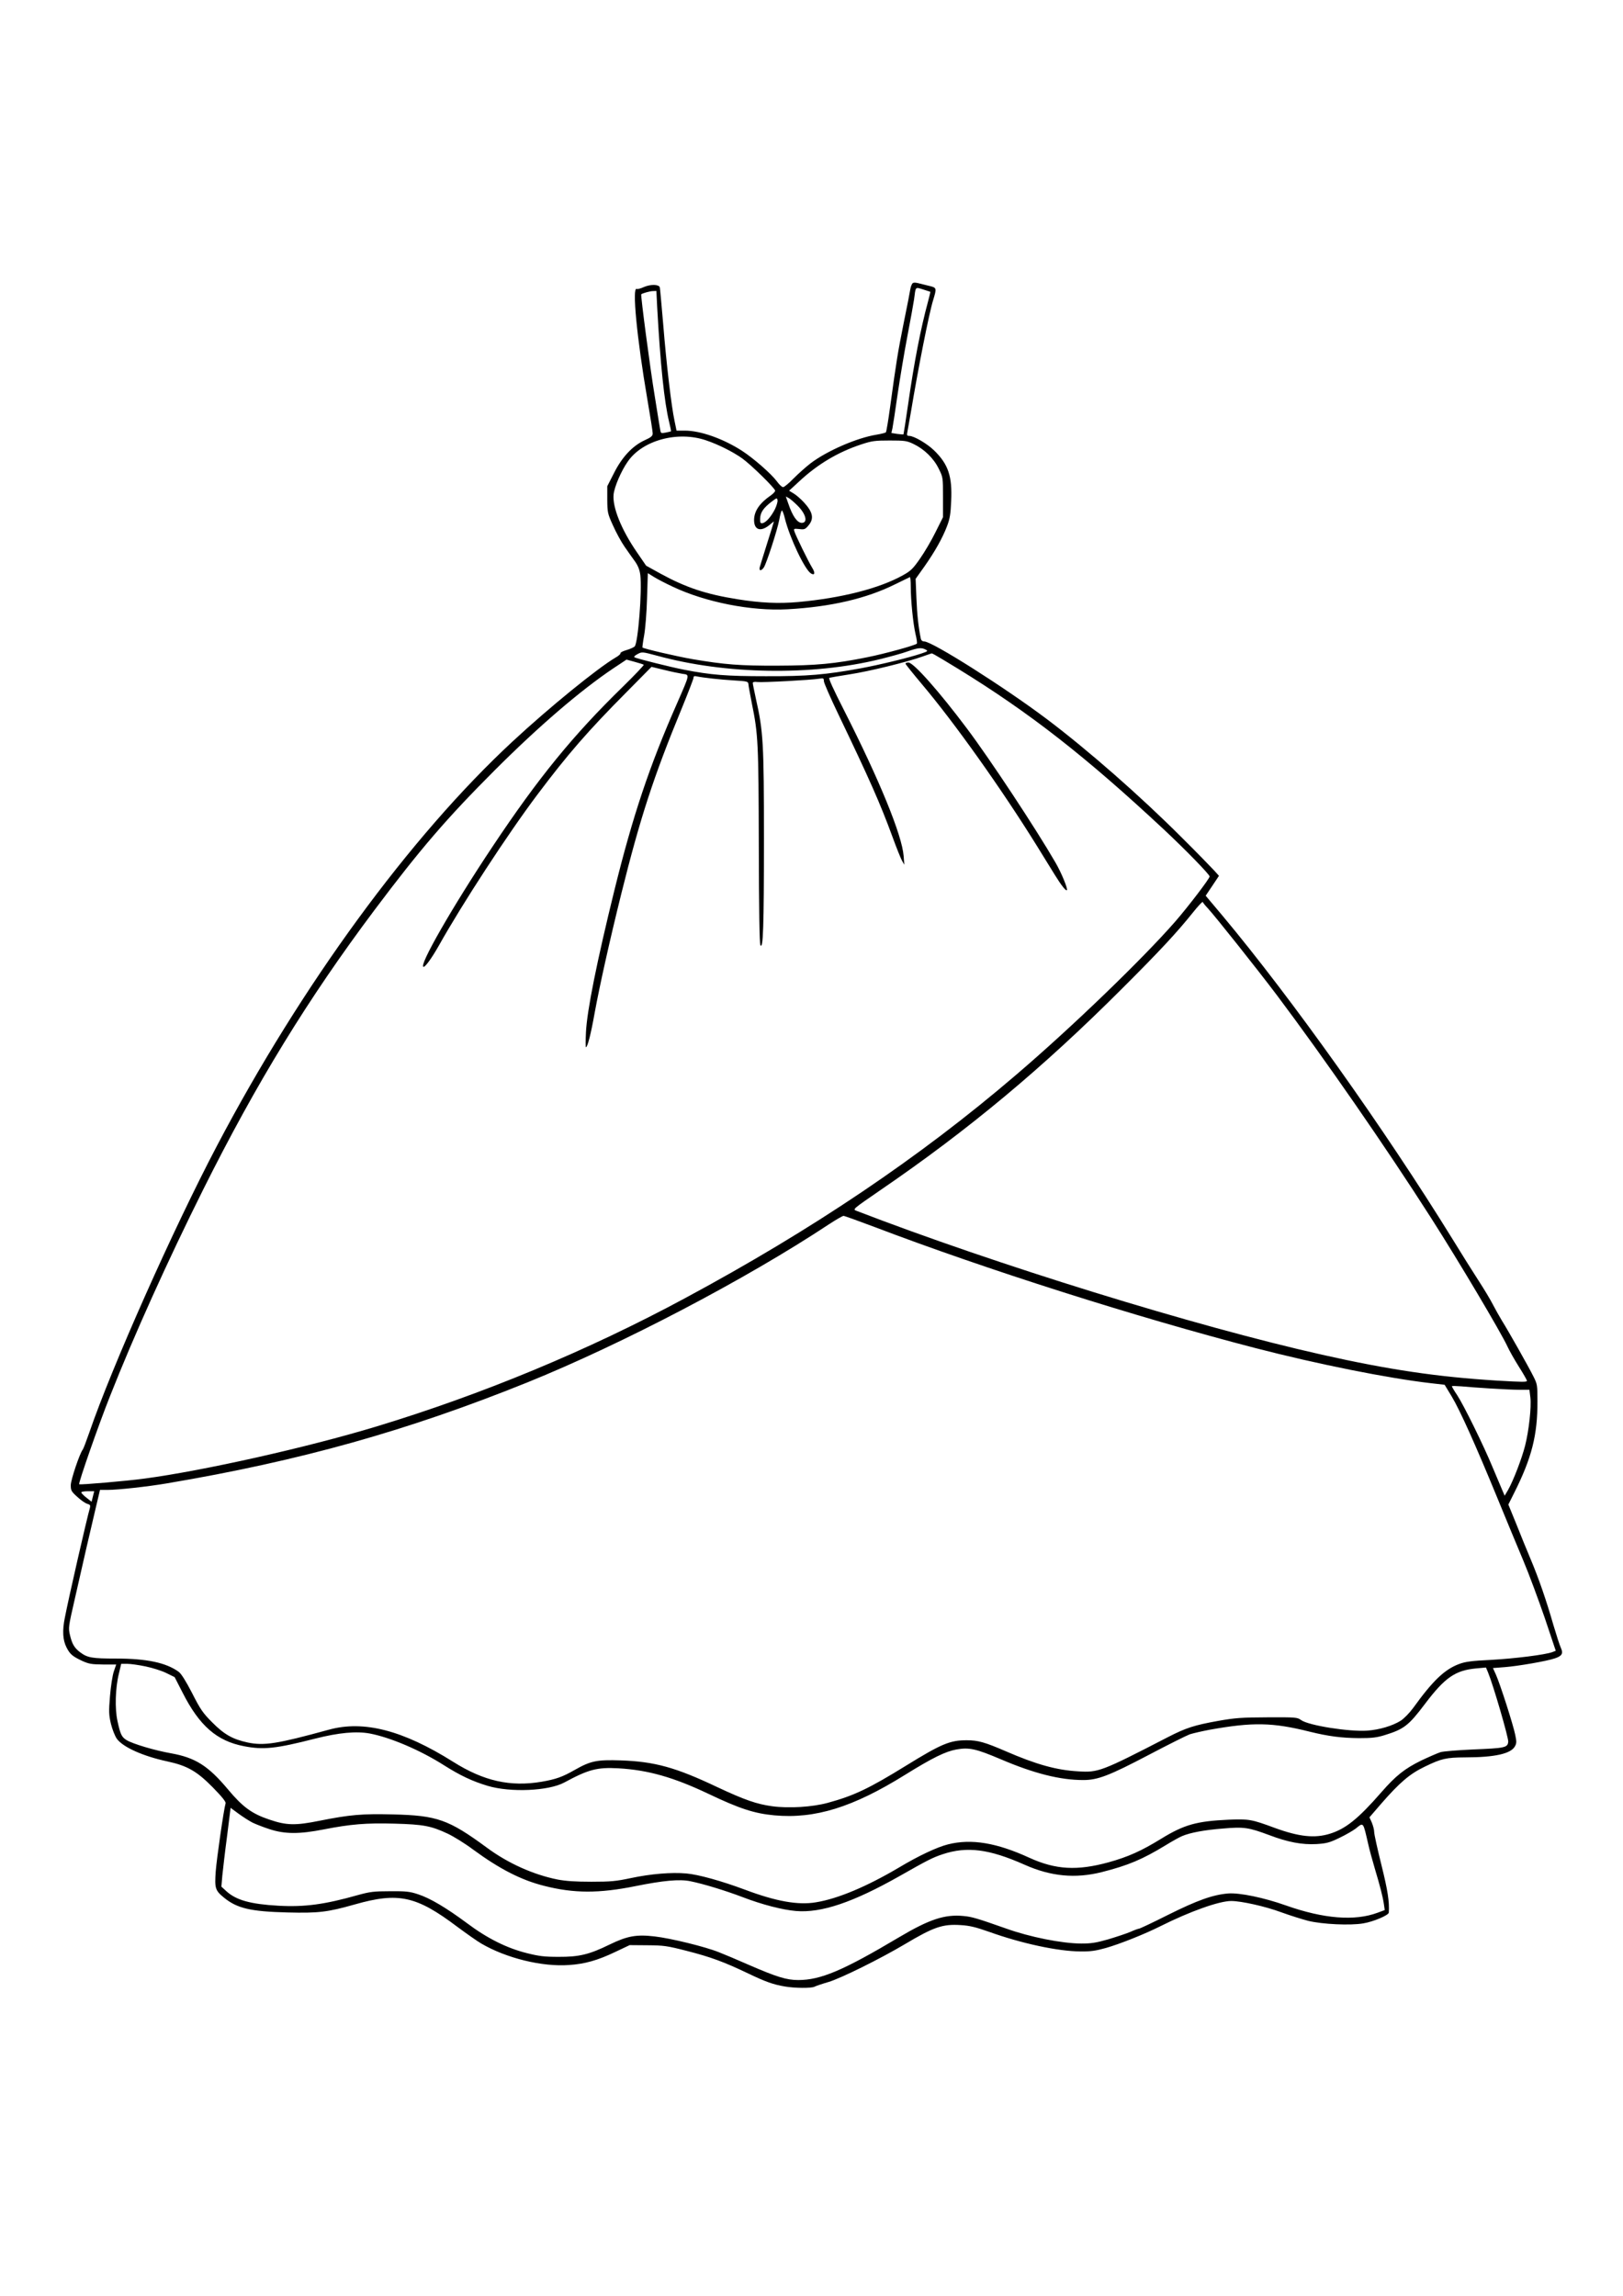 <svg xmlns="http://www.w3.org/2000/svg" xmlns:xlink="http://www.w3.org/1999/xlink" width="793" zoomAndPan="magnify" viewBox="0 0 594.96 842.25" height="1122" preserveAspectRatio="xMidYMid meet" version="1.0"><path fill="#000000" d="M 334.465 104.023 C 334.223 104.312 333.883 105.184 333.738 106.004 C 333.641 106.777 332.531 112.434 331.277 118.57 C 329.055 129.734 328.668 132.148 326.352 149.016 C 325.676 154.043 324.949 158.391 324.758 158.586 C 324.562 158.777 323.02 159.164 321.281 159.457 C 314.133 160.617 303.172 165.352 297.086 169.992 C 295.398 171.297 292.645 173.762 290.906 175.5 C 289.168 177.289 287.43 178.738 287.043 178.691 C 286.656 178.691 285.641 177.773 284.773 176.562 C 282.746 173.809 276.227 168.105 271.977 165.352 C 265.07 160.906 256.766 157.957 251.02 157.957 L 247.977 157.957 L 247.254 154.43 C 246.094 149.066 244.258 133.504 243.098 119.055 C 242.473 111.852 241.941 105.762 241.844 105.426 C 241.555 104.312 238.609 104.215 236.145 105.23 C 234.891 105.812 233.633 106.148 233.395 106.004 C 231.605 104.844 233.395 123.887 237.305 146.648 C 238.367 152.836 239.234 158.344 239.234 158.973 C 239.234 159.938 238.656 160.422 236.195 161.535 C 231.75 163.613 227.938 167.719 224.992 173.617 L 222.574 178.352 L 222.574 183.281 C 222.625 187.969 222.672 188.355 224.652 192.707 C 225.762 195.219 227.695 198.797 228.949 200.582 C 230.207 202.422 231.945 204.836 232.812 206.043 C 233.875 207.59 234.457 209.043 234.695 210.973 C 235.371 216.676 233.875 235.816 232.621 237.121 C 232.281 237.457 230.93 238.086 229.578 238.473 C 228.227 238.859 227.262 239.391 227.406 239.633 C 227.551 239.828 226.73 240.602 225.57 241.227 C 218.953 245.145 201.281 259.496 187.809 272.012 C 150.191 306.906 110.449 361.277 79.445 420.238 C 63.414 450.684 40.91 501.238 32.605 525.449 C 31.492 528.641 30.43 531.441 30.191 531.734 C 29.078 533.086 25.797 542.848 25.797 544.781 C 25.797 546.715 25.988 547.102 28.258 549.133 C 29.609 550.387 31.254 551.5 31.93 551.645 C 32.848 551.887 33.039 552.176 32.848 552.996 C 31.688 556.961 24.977 586.344 23.621 593.398 C 22.656 598.137 22.852 601.617 24.25 604.324 C 25.504 606.789 26.422 607.559 29.898 609.203 C 32.461 610.363 33.379 610.508 37.625 610.559 L 42.457 610.559 L 41.586 613.117 C 41.102 614.52 40.477 618.578 40.188 622.105 C 39.703 627.859 39.75 628.969 40.523 632.305 C 41.055 634.43 41.973 636.75 42.695 637.812 C 44.965 640.906 52.305 644.195 61.289 646.125 C 68.484 647.672 72.059 649.703 77.852 655.598 C 81.184 658.98 82.73 660.914 82.586 661.445 C 81.906 663.766 79.301 681.891 78.961 686.48 C 78.527 692.617 78.77 693.441 81.957 696.051 C 86.785 700.012 91.711 701.172 105.23 701.512 C 116.676 701.801 119.914 701.414 130.004 698.562 C 145.988 694.02 152.508 695.422 167.574 706.781 C 170.906 709.246 174.867 712.047 176.363 712.918 C 185.539 718.281 198.672 721.52 208.57 720.793 C 214.32 720.406 219.004 719.102 225.473 716.012 L 230.785 713.496 L 237.305 713.547 C 243.293 713.594 244.453 713.738 251.793 715.625 C 260.484 717.848 265.359 719.637 274.246 723.887 C 280.621 726.934 283.422 727.949 287.719 728.672 C 291.293 729.301 297.375 729.348 298.535 728.77 C 298.969 728.527 301.336 727.707 303.703 727.027 C 308.34 725.629 322.586 718.57 331.711 713.16 C 342.336 706.828 345.57 705.715 352.234 706.152 C 355.469 706.344 357.641 706.875 362.617 708.617 C 374.594 712.918 387.922 715.77 396.176 715.816 C 399.801 715.867 401.777 715.574 405.402 714.559 C 410.52 713.109 419.742 709.438 425.488 706.539 C 436.402 701.078 447.027 697.309 451.422 697.309 C 455.09 697.309 463.977 699.289 469.82 701.465 C 473.008 702.625 477.449 704.023 479.719 704.605 C 484.887 705.859 495.074 706.344 499.855 705.523 C 503.621 704.895 509.176 702.527 509.223 701.559 C 509.465 697.5 508.836 693.441 506.52 684.113 C 505.07 678.312 503.863 672.852 503.863 672.031 C 503.863 671.16 503.43 669.613 502.996 668.551 L 502.125 666.617 L 506.328 661.738 C 513.184 653.859 516.902 650.668 522.457 648.012 C 528.539 645.062 530.277 644.676 537.184 644.629 C 548.145 644.629 554.035 643.277 555.484 640.57 C 556.113 639.457 556.113 638.828 555.582 636.316 C 554.859 632.691 550.078 617.805 548.531 614.328 L 547.422 611.863 L 551.816 611.523 C 556.742 611.137 567.316 609.301 570.215 608.285 C 572.773 607.414 573.258 606.496 572.34 604.469 C 571.902 603.551 570.695 599.781 569.586 596.059 C 567.027 587.117 564.227 579 561.23 571.895 C 559.879 568.703 557.512 562.906 555.969 558.988 L 553.07 551.887 L 555.195 547.633 C 561.668 534.777 563.793 526.32 563.742 513.996 C 563.742 508.102 563.695 507.715 562.246 504.863 C 560.363 501.094 553.121 488.285 550.703 484.418 C 549.738 482.824 548.242 480.164 547.422 478.57 C 546.602 476.926 544.234 472.965 542.156 469.773 C 540.082 466.586 535.781 459.723 532.645 454.602 C 507.629 414.051 473.539 366.156 448.234 335.902 L 442.055 328.559 L 444.516 324.887 L 446.93 321.262 L 445.094 319.23 C 444.082 318.121 438.723 312.609 433.121 307.051 C 418.055 291.973 398.832 275.105 383.766 263.75 C 368.219 252.055 341.754 235.285 338.809 235.285 C 338.133 235.285 337.699 234.898 337.555 234.172 C 336.734 230.211 336.203 225.57 335.961 219.434 L 335.672 212.328 L 338.906 207.785 C 342.77 202.273 345.523 197.395 347.211 192.949 C 348.227 190.289 348.516 188.453 348.707 183.812 C 349.145 174.727 347.645 170.281 342.48 165.254 C 339.922 162.742 335.043 159.891 333.305 159.891 C 332.531 159.891 332.387 159.648 332.629 158.539 C 332.773 157.812 333.352 154.527 333.934 151.191 C 336.539 135.438 340.645 114.656 342.094 110.113 C 343.445 105.617 343.445 105.52 340.547 104.844 C 339.148 104.504 337.312 104.023 336.441 103.828 C 335.43 103.586 334.703 103.637 334.465 104.023 Z M 341.031 107.02 C 341.129 107.066 340.742 108.711 340.211 110.645 C 337.504 120.598 335.141 132.777 332.918 148.293 C 332.051 154.285 331.277 159.215 331.227 159.312 C 331.133 159.406 330.117 159.312 328.91 159.164 L 326.785 158.828 L 327.172 157.086 C 327.363 156.074 328.234 150.516 329.055 144.668 C 329.926 138.82 331.52 129.152 332.676 123.16 C 333.836 117.168 334.898 111.176 335.09 109.871 C 335.719 104.988 335.477 105.277 338.328 106.148 C 339.727 106.582 340.934 106.969 341.031 107.02 Z M 240.879 112.625 C 242.035 133.602 243.484 147.566 245.273 154.816 C 245.707 156.555 245.996 158.102 245.949 158.199 C 245.852 158.297 244.934 158.488 243.969 158.684 C 242.23 159.02 242.184 158.973 241.941 157.379 C 241.797 156.508 240.879 151 239.961 145.148 C 238.32 135.34 234.746 108.129 235.035 107.938 C 235.52 107.551 238.27 106.777 239.285 106.777 L 240.59 106.73 Z M 258.84 161.535 C 263.285 163.031 268.691 165.738 272.074 168.156 C 275.262 170.426 284.145 179.125 284.145 179.996 C 284.145 180.332 283.422 181.105 282.602 181.688 C 278.449 184.539 276.418 187.488 276.418 190.773 C 276.418 194.641 279.125 195.266 282.602 192.125 C 283.18 191.594 283.664 191.258 283.664 191.352 C 283.664 191.496 282.551 195.074 281.199 199.328 C 279.895 203.531 278.641 207.496 278.496 208.074 C 278.156 209.523 279.074 209.523 280.039 208.074 C 281.008 206.527 284.918 194.543 285.641 190.723 C 285.934 189.031 286.367 187.488 286.559 187.293 C 286.754 187.051 287.285 188.355 287.719 190.191 C 289.504 197.344 295.012 208.945 297.281 210.348 C 298.68 211.215 298.922 210.152 297.762 208.316 C 296.41 206.141 291.582 196.281 291.195 194.879 C 290.906 193.914 291.004 193.867 292.984 194.059 C 294.867 194.301 295.203 194.156 296.363 192.754 C 298.488 190.242 298.004 187.871 294.723 184.297 C 293.609 183.09 291.969 181.637 291.004 181.059 L 289.266 179.996 L 292.887 176.66 C 299.695 170.281 307.277 165.785 315.824 162.984 C 319.637 161.727 320.797 161.582 326.156 161.582 C 331.664 161.582 332.434 161.68 334.852 162.84 C 338.809 164.723 342.285 168.105 344.121 171.875 C 345.715 175.066 345.715 175.113 345.715 182.41 L 345.715 189.711 L 342.961 195.219 C 341.465 198.266 338.906 202.613 337.266 204.934 C 334.754 208.559 333.883 209.426 331.082 210.973 C 322.391 215.855 308.434 219.383 292.598 220.832 C 285.449 221.461 278.785 221.172 270.383 219.816 C 258.793 217.98 251.453 215.516 242.23 210.492 L 236.82 207.496 L 233.441 202.566 C 227.742 194.301 224.41 186.035 224.895 181.348 C 225.184 178.594 227.648 172.793 230.062 169.363 C 235.422 161.484 248.461 157.957 258.84 161.535 Z M 292.402 185.504 C 295.492 188.598 296.219 191.789 293.898 191.789 C 292.258 191.789 290.52 189.324 288.973 184.73 L 288.059 182.121 L 289.07 182.652 C 289.652 182.945 291.148 184.25 292.402 185.504 Z M 284.098 186.715 C 282.695 189.516 280.766 191.691 279.559 191.883 C 278.738 192.027 278.594 191.789 278.641 190.191 C 278.738 187.969 279.801 186.375 282.746 184.102 C 284.773 182.559 284.871 182.508 285.016 183.523 C 285.109 184.055 284.676 185.504 284.098 186.715 Z M 246.527 215.18 C 258.504 220.883 275.406 224.215 288.637 223.492 C 304.523 222.621 317.562 219.578 328.09 214.355 C 330.891 213.004 333.305 211.797 333.547 211.699 C 333.738 211.602 333.883 213.102 333.883 215.082 C 333.883 220.254 334.754 228.758 335.621 232.527 C 336.059 234.316 336.297 235.961 336.105 236.105 C 335.477 236.734 324.469 239.777 317.949 241.082 C 305.973 243.5 299.262 244.129 284.871 244.176 C 271.203 244.223 265.699 243.789 253.965 241.809 C 248.074 240.793 236 237.988 235.469 237.508 C 235.422 237.41 235.664 235.379 236.098 233.059 C 236.531 230.594 237.016 224.746 237.16 219.48 L 237.449 210.25 L 239.719 211.652 C 240.973 212.426 244.016 214.02 246.527 215.18 Z M 339.34 238.281 C 340.305 238.762 340.211 238.91 337.746 239.73 C 333.496 241.18 322.633 243.836 315.535 245.145 C 302.594 247.512 296.023 248.09 280.766 248.043 C 266.328 248.043 260.629 247.605 250.586 245.625 C 246.043 244.758 233.488 241.613 232.621 241.133 C 232.234 240.938 232.57 240.504 233.684 239.922 C 235.324 239.055 235.324 239.055 240.781 240.504 C 265.891 247.414 297.57 247.945 322.535 241.809 C 326.254 240.891 330.84 239.633 332.676 238.957 C 336.539 237.602 337.844 237.457 339.34 238.281 Z M 342.723 240.215 C 343.301 240.504 347.164 242.824 351.27 245.336 C 377.539 261.477 398.109 277.57 426.648 304.199 C 434.711 311.738 443.5 320.777 443.5 321.504 C 443.5 322.277 435.727 332.473 430.898 338.031 C 419.066 351.609 392.797 376.984 372.273 394.48 C 337.215 424.492 297.957 450.977 251.066 476.203 C 215.383 495.438 176.605 511.531 137.684 523.324 C 112.426 530.961 74.52 539.465 52.836 542.363 C 46.465 543.234 29.129 544.734 28.887 544.441 C 28.5 544.105 36.031 522.551 40.137 512.258 C 48.977 489.832 61.336 462.477 74.375 436.332 C 93.934 397.137 112.812 366.352 137.152 333.875 C 153.906 311.547 163.664 300.188 181.238 282.598 C 197.418 266.406 212.773 253.215 224.895 245.094 L 229.625 241.953 L 232.621 242.773 C 234.262 243.211 235.758 243.691 235.953 243.836 C 236.145 243.934 232.719 247.559 228.324 251.859 C 210.07 269.645 197.223 285.402 180.562 310.434 C 165.836 332.52 153.137 354.656 155.211 354.656 C 155.887 354.656 158.301 351.273 160.766 346.922 C 169.457 331.41 186.07 305.941 196.934 291.488 C 208.09 276.652 215.332 268.293 229.676 253.844 L 238.801 244.609 L 243.391 245.723 C 245.898 246.352 248.941 246.98 250.148 247.172 C 252.855 247.559 252.949 247.027 248.121 258.094 C 238.027 281.004 231.945 299.223 225.23 326.383 C 218.762 352.676 215.141 370.652 214.754 378.676 C 214.609 381.672 214.609 384.137 214.754 384.137 C 215.332 384.137 216.59 379.207 217.941 371.57 C 219.824 361.324 223.445 345.086 227.695 327.93 C 234.648 299.996 239.477 285.109 249.859 259.93 C 252.227 254.133 254.207 249.008 254.207 248.621 C 254.207 248.043 254.496 247.898 255.316 248.09 C 257.586 248.574 264.008 249.301 269.031 249.59 C 273.906 249.879 274.246 249.977 274.344 250.941 C 274.344 251.473 274.969 254.664 275.598 258 C 277.918 269.355 278.062 272.398 278.156 310.242 C 278.207 333.586 278.398 346.102 278.738 346.68 C 279.75 348.52 280.039 339.723 280.039 307.777 C 280.039 272.836 279.801 268.242 277.094 256.355 C 276.469 253.457 275.938 250.844 275.938 250.555 C 275.938 250.168 276.562 250.023 277.625 250.168 C 279.461 250.41 297.328 249.445 300.227 248.961 C 301.867 248.719 302.012 248.766 302.012 249.832 C 302.012 250.457 304.426 255.969 307.371 262.105 C 318.816 285.98 322.586 294.488 327.125 306.809 C 328.621 310.965 330.262 314.977 330.695 315.75 L 331.52 317.199 L 331.277 314.012 C 330.695 306.375 322.438 286.172 309.402 260.512 C 305.395 252.633 303.605 248.719 304.039 248.621 C 304.379 248.527 307.711 247.945 311.43 247.367 C 318.672 246.254 332.434 242.871 337.988 240.891 C 339.871 240.262 341.418 239.68 341.512 239.68 C 341.609 239.633 342.141 239.875 342.723 240.215 Z M 442.824 333.148 C 445.387 335.902 460.887 355.379 468.176 365.047 C 485.418 388.004 508.16 420.816 524.727 446.77 C 534.961 462.766 550.367 488.77 552.734 493.891 C 553.41 495.391 555.293 498.723 556.934 501.332 C 558.574 503.895 559.879 506.215 559.879 506.457 C 559.879 506.988 558.574 506.988 548.773 506.41 C 527.285 505.102 509.031 502.398 484.789 496.938 C 438.191 486.496 364.887 463.781 313.891 444.113 C 312.539 443.582 312.684 443.484 322.586 436.668 C 355.18 414.391 382.414 391.629 411.391 362.629 C 425.102 348.953 431.477 342.09 437.32 334.793 C 439.254 332.375 440.895 330.59 440.992 330.879 C 441.086 331.168 441.906 332.184 442.824 333.148 Z M 320.555 450.059 C 361.41 465.617 416.75 483.211 460.402 494.52 C 483.195 500.414 508.789 505.539 524.629 507.375 L 529.699 507.953 L 532.305 512.258 C 535.301 517.234 541.145 530.234 549.016 549.422 C 552.105 557.008 556.402 567.301 558.527 572.379 C 560.652 577.402 564.176 586.973 566.445 593.547 L 570.457 605.531 L 569.199 606.016 C 566.641 606.98 555.484 608.383 546.695 608.867 C 539.598 609.203 537.23 609.543 535.059 610.363 C 529.699 612.344 525.402 616.453 518.156 626.504 C 516.805 628.344 514.824 630.371 513.57 631.191 C 510.625 633.031 505.891 634.48 501.402 634.816 C 494.785 635.301 479.816 632.934 477.062 630.953 C 475.664 629.938 475.18 629.887 464.75 629.938 C 455.234 629.984 452.965 630.129 446.641 631.242 C 437.805 632.836 434.809 633.805 428.145 637.234 C 403.809 649.801 402.648 650.234 395.262 649.75 C 387.34 649.316 379.809 647.191 368.797 642.406 C 361.07 639.07 358.559 638.348 354.406 638.348 C 348.273 638.348 345.137 639.652 332.145 647.672 C 318.527 656.082 313.023 658.691 303.461 661.301 C 297.812 662.848 289.215 663.379 283.082 662.559 C 277.387 661.785 272.941 660.238 262.852 655.504 C 247.688 648.301 239.961 646.176 227.598 645.738 C 218.809 645.449 216.539 645.887 210.746 649.172 C 206.109 651.828 203.742 652.652 198.48 653.57 C 186.988 655.504 177.281 653.328 166.078 646.273 C 147.629 634.672 133.238 630.953 120.445 634.48 C 101.418 639.699 96.734 640.426 90.648 639.168 C 85.145 637.961 82.055 636.219 77.66 631.773 C 74.23 628.344 73.312 626.988 70.27 620.996 C 68 616.598 66.262 613.844 65.344 613.215 C 60.711 609.879 53.66 608.383 42.406 608.383 C 33.668 608.383 31.93 608.094 29.273 606.109 C 27.148 604.516 26.277 603.066 25.504 599.781 C 24.879 597.121 24.926 596.734 27.246 586.633 C 28.547 580.93 30.48 572.328 31.59 567.543 C 32.699 562.758 34.246 556.09 35.066 552.66 L 36.516 546.52 L 39.27 546.52 C 43.082 546.52 54.047 545.312 61.145 544.105 C 110.062 535.84 149.32 524.82 193.266 507.086 C 228.129 492.973 273.523 469.195 303.945 449.043 C 306.457 447.398 308.82 446.047 309.207 445.996 C 309.547 445.996 314.664 447.832 320.555 450.059 Z M 546.359 509.309 C 550.223 509.551 555.051 509.793 557.078 509.793 L 560.797 509.793 L 561.137 512.547 C 561.57 516.074 560.605 524.82 559.203 530.332 C 557.996 535.066 554.906 543.09 552.973 546.52 L 551.719 548.648 L 550.703 546.281 C 550.125 544.926 548.578 541.254 547.227 538.062 C 544.039 530.332 536.797 515.59 534.336 511.82 C 533.223 510.18 532.355 508.68 532.355 508.488 C 532.355 508.34 533.949 508.391 535.879 508.535 C 537.762 508.727 542.496 509.066 546.359 509.309 Z M 33.91 548.938 L 33.426 550.871 L 31.543 549.371 C 30.48 548.551 29.66 547.68 29.66 547.438 C 29.66 547.199 30.723 547.004 32.023 547.004 L 34.391 547.004 Z M 53.32 611.281 C 55.832 611.812 59.211 612.875 60.855 613.699 L 63.895 615.195 L 66.844 620.949 C 72.973 633.031 79.398 638.637 89.297 640.52 C 96.445 641.922 100.984 641.438 115.371 637.766 C 124.113 635.543 130.586 634.961 135.512 635.883 C 143.09 637.332 154.055 642.02 162.695 647.527 C 168.59 651.25 173.031 653.375 178.68 655.066 C 187.082 657.582 201.039 656.953 206.785 653.859 C 215.719 649.027 218.859 648.203 226.73 648.641 C 237.547 649.27 246.867 651.926 259.613 657.969 C 271.156 663.477 276.562 665.215 283.902 665.895 C 298.777 667.246 312.637 662.945 331.758 651.055 C 341.949 644.727 346.633 642.453 350.641 641.73 C 355.324 640.906 357.738 641.438 366.867 645.305 C 379.18 650.574 388.691 652.941 397.145 652.941 C 402.457 652.941 406.559 651.395 421.289 643.66 C 428.34 639.941 435.051 636.605 436.211 636.172 C 437.418 635.785 440.75 635.012 443.598 634.48 C 459.293 631.676 466.535 631.773 480.203 635.203 C 487.059 636.895 491.887 637.523 498.309 637.574 C 503.043 637.574 504.734 637.379 507.727 636.461 C 514.777 634.285 516.469 632.98 522.457 625.055 C 529.746 615.391 533.562 612.73 541.145 612.008 L 544.863 611.668 L 545.633 613.504 C 547.469 617.902 553.168 637.426 553.023 638.879 C 552.828 641.051 551.91 641.246 540.082 641.73 C 534.625 641.969 529.312 642.406 528.25 642.695 C 527.188 643.035 523.953 644.434 521.008 645.836 C 515.113 648.738 511.832 651.297 506.52 657.387 C 498.02 667.148 493.387 670.871 487.543 672.66 C 482.035 674.352 476.34 673.77 467.355 670.484 C 458.859 667.344 457.988 667.199 450.504 667.488 C 438.816 668.02 434.18 669.277 425.777 674.449 C 418.391 678.992 413.609 681.117 406.512 683.098 C 394.922 686.289 387.051 685.852 377.395 681.457 C 365.418 675.945 356.098 674.398 347.598 676.527 C 343.543 677.539 336.828 680.684 329.488 685.078 C 317.707 692.039 307.133 696.484 299.117 697.789 C 292.547 698.902 284.484 697.453 273.039 693.152 C 264.492 689.961 255.992 687.594 251.551 687.207 C 246.094 686.723 238.559 687.352 231.27 688.898 C 225.812 690.059 223.879 690.25 216.781 690.25 C 210.891 690.25 207.363 690.008 204.324 689.43 C 195.438 687.641 186.164 683.484 178.391 677.734 C 164.34 667.391 160.137 665.941 144.008 665.555 C 132.707 665.266 128.168 665.652 117.062 667.875 C 108.18 669.664 104.941 669.613 98.617 667.441 C 92.242 665.312 88.863 662.848 83.453 656.371 C 76.16 647.672 71.477 644.727 62.543 643.129 C 56.555 642.066 48.59 639.699 46.27 638.297 C 44.484 637.188 44 636.27 42.938 631.34 C 41.926 626.797 42.117 619.207 43.469 613.793 L 44.289 610.316 L 46.512 610.316 C 47.719 610.316 50.809 610.75 53.32 611.281 Z M 92.434 668.551 C 93.645 669.133 96.445 670.242 98.715 670.969 C 104.316 672.805 109.676 672.805 118.512 671.066 C 128.41 669.133 134.062 668.648 144.59 668.938 C 155.164 669.227 157.965 669.758 164.145 672.66 C 166.27 673.676 170.422 676.234 173.32 678.41 C 183.074 685.562 190.945 689.621 199.398 691.75 C 210.359 694.551 219.582 694.551 232.957 691.848 C 243.051 689.816 249.086 689.234 253.047 690.059 C 257.828 691.023 265.746 693.441 272.121 695.855 C 279.414 698.66 286.801 700.547 291.773 700.98 C 301.094 701.754 312.684 697.84 329.777 688.172 C 340.16 682.277 341.852 681.406 345.617 680.148 C 354.504 677.203 362.617 678.219 375.656 684.016 C 385.312 688.316 394.246 689.141 403.902 686.723 C 413.66 684.258 418.875 682.035 427.371 676.863 C 429.789 675.367 432.492 673.867 433.457 673.48 C 436.453 672.223 441.617 671.258 448.426 670.727 C 456.105 670.051 457.844 670.34 465.375 673.145 C 472.234 675.754 477.449 676.719 482.711 676.43 C 486.43 676.188 487.492 675.898 491.113 674.156 C 493.434 673.047 496.09 671.5 497.102 670.727 C 500 668.406 499.758 668.117 501.691 676.527 C 502.125 678.508 503.234 682.52 504.105 685.465 C 505.988 691.75 507.051 695.809 507.438 698.613 L 507.727 700.641 L 505.121 701.609 C 496.715 704.75 485.32 703.832 471.508 698.949 C 463.492 696.098 454.465 694.215 450.262 694.551 C 444.613 695.035 438.961 697.066 428.289 702.383 C 422.738 705.184 417.906 707.457 417.617 707.457 C 417.328 707.457 415.879 707.988 414.48 708.617 C 413.031 709.246 409.359 710.453 406.32 711.371 C 401.777 712.676 399.945 712.918 396.418 712.918 C 389.223 712.867 377.633 710.551 368.844 707.406 C 358.027 703.59 356.289 703.105 353.25 702.816 C 346.344 702.141 340.691 704.023 329.539 710.645 C 309.062 722.824 300.855 726.305 292.598 726.305 C 288.348 726.305 284.727 725.191 274.391 720.699 C 270.336 718.91 265.41 716.832 263.527 716.105 C 258.504 714.078 245.852 710.984 239.961 710.309 C 233.297 709.535 229.965 710.113 223.492 713.254 C 216.008 716.93 212.242 717.848 204.707 717.797 C 199.492 717.797 197.562 717.559 193.121 716.445 C 185.73 714.609 178.488 710.984 171.098 705.426 C 163.469 699.773 157.625 696.293 153.184 694.844 C 150.141 693.828 148.742 693.684 142.898 693.73 C 137.008 693.73 135.512 693.926 131.309 695.082 C 118.852 698.613 111.559 699.578 101.949 699.047 C 91.711 698.469 86.543 697.016 82.922 693.777 L 81.039 692.039 L 81.379 688.027 C 81.617 685.805 82.344 679.328 83.117 673.578 L 84.418 663.137 L 87.363 665.312 C 88.957 666.473 91.227 667.922 92.434 668.551 Z M 92.434 668.551 " fill-opacity="1" fill-rule="nonzero"/><path fill="#000000" d="M 331.953 243.449 C 331.953 243.645 334.703 247.074 338.035 251.039 C 349.867 265.055 367.012 289.121 380.098 310.191 C 382.465 314.059 385.457 318.844 386.664 320.824 C 389.176 324.887 390.77 326.867 391.156 326.527 C 391.59 326.094 389.078 320.004 386.953 316.379 C 379.809 304.008 362.859 278.344 354.457 267.18 C 344.316 253.648 334.898 243.016 333.016 243.016 C 332.434 243.016 331.953 243.211 331.953 243.449 Z M 331.953 243.449 " fill-opacity="1" fill-rule="nonzero"/></svg>